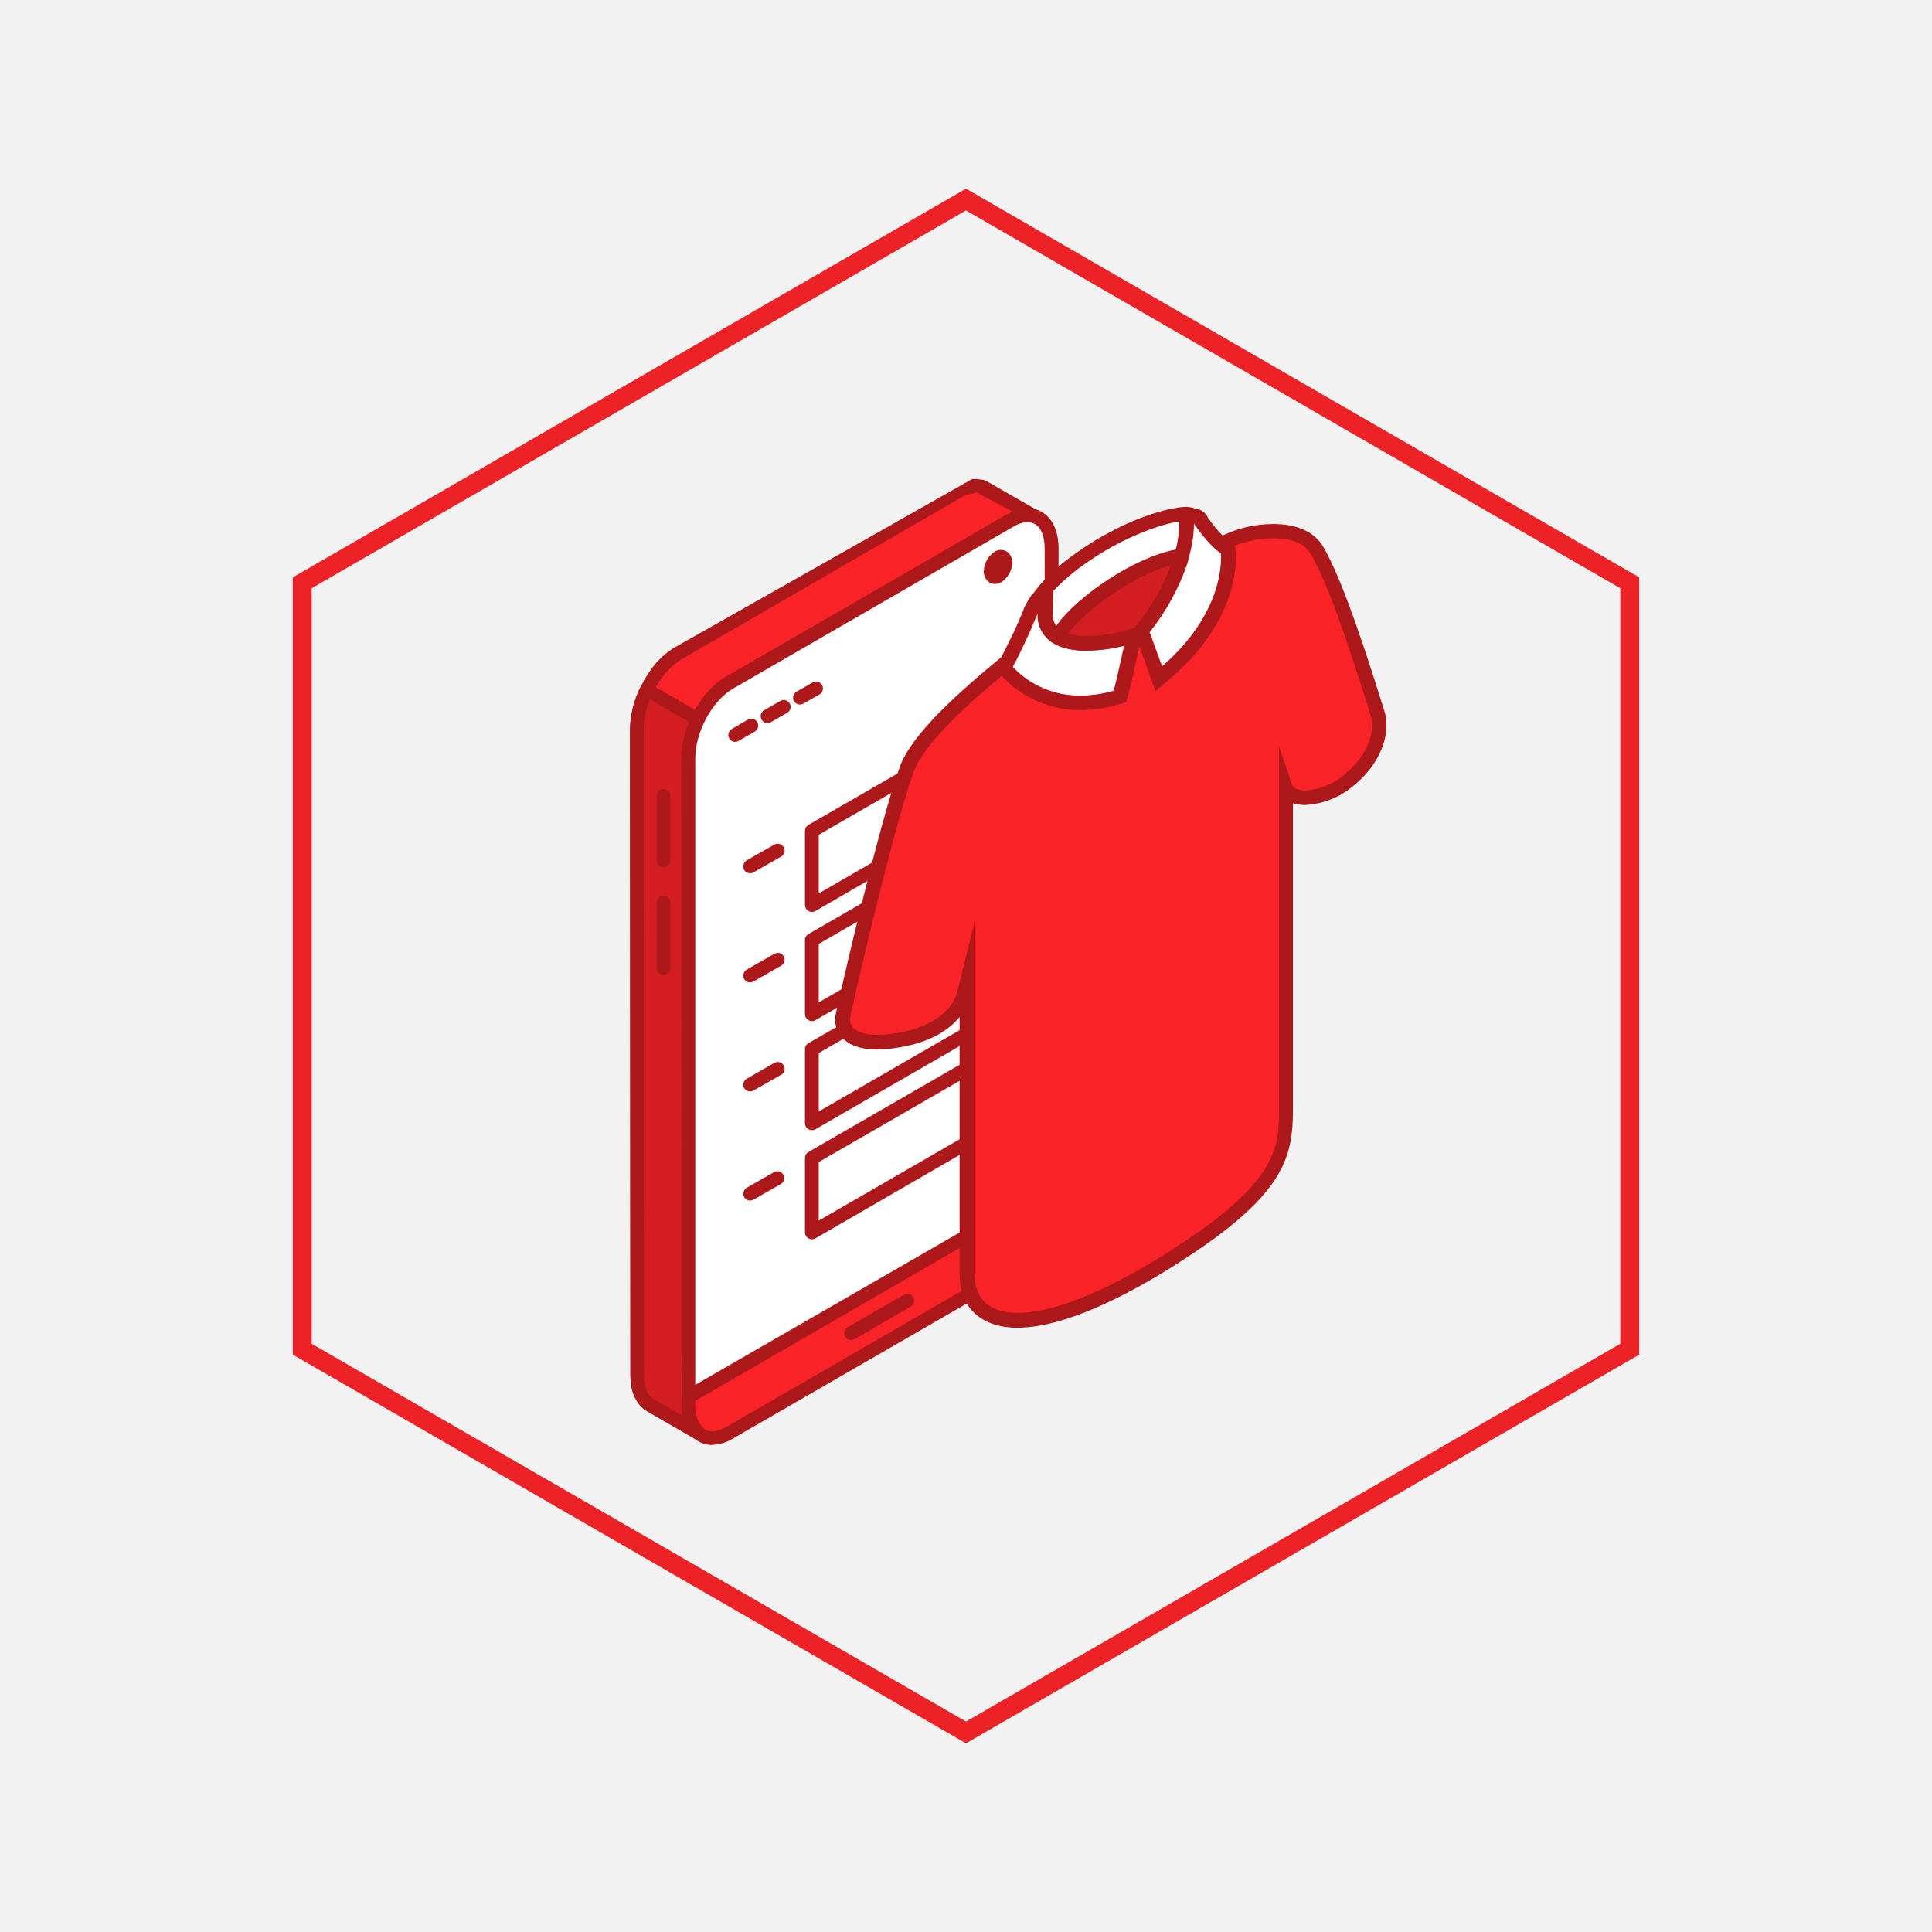 <svg width="230" height="230" viewBox="0 0 230 230" fill="none" xmlns="http://www.w3.org/2000/svg">
<rect width="230" height="230" fill="#F2F2F2"/>
<g filter="url(#filter0_dd_17803_58838)">
<path d="M115 22.461L195.141 68.731V161.27L115 207.539L34.859 161.27V68.731L115 22.461Z" fill="#F2F2F2"/>
<path d="M35.982 69.379L115 23.758L194.018 69.379V160.621L115 206.242L35.982 160.621V69.379Z" stroke="#EC2227" stroke-width="2.246"/>
</g>
<g clip-path="url(#clip0_17803_58838)">
<path fill-rule="evenodd" clip-rule="evenodd" d="M123.216 61.49L117.118 57.966L116.932 57.907L116.719 57.859L116.544 57.833H116.305H116.082H115.854L115.621 57.87L115.392 57.923L115.164 57.992L114.909 58.061L114.676 58.162L114.426 58.284L114.172 58.422L80.732 77.737C79.062 78.818 77.743 80.362 76.937 82.18C76.222 83.601 75.836 85.165 75.806 86.755L75.833 163.719C75.833 165.014 76.082 166.235 77.118 167.127L83.222 170.651C82.186 169.765 81.953 168.528 81.932 167.244V90.28C81.967 88.691 82.35 87.13 83.052 85.704C83.86 83.888 85.178 82.344 86.847 81.262L120.286 61.947L120.541 61.803L120.796 61.681L121.024 61.586L121.274 61.501L121.507 61.432L121.741 61.379L121.969 61.341H122.197H122.404H122.632L122.839 61.368L123.025 61.416L123.216 61.49Z" fill="#FA2327"/>
<path fill-rule="evenodd" clip-rule="evenodd" d="M116.248 58.63L114.772 59.033L114.565 59.15L81.168 78.46C79.74 79.32 78.636 80.625 77.654 82.558C76.999 83.88 76.637 85.329 76.593 86.804L76.656 163.688C76.709 165.073 76.98 165.885 77.67 166.485L81.258 168.545C81.178 168.111 81.141 167.67 81.147 167.228L81.099 90.264C81.139 88.555 81.556 86.874 82.32 85.344C83.418 83.104 84.714 81.586 86.417 80.567L120.573 60.907L116.248 58.63ZM83.243 171.459C83.097 171.454 82.954 171.416 82.824 171.347L76.731 167.823C75.255 166.575 75.069 164.983 75.048 163.73L75 86.772C75.045 85.064 75.462 83.387 76.221 81.857C77.325 79.612 78.615 78.094 80.313 77.08L115.738 57.027H116.269L117.081 57.138C117.081 57.138 117.309 57.207 117.33 57.212L123.594 60.806C123.775 60.906 123.911 61.072 123.976 61.269C124.04 61.466 124.026 61.68 123.939 61.867C123.861 62.053 123.716 62.202 123.533 62.286C123.35 62.369 123.143 62.381 122.951 62.319L122.325 62.207L120.855 62.611L120.648 62.679L87.267 81.979C85.724 82.966 84.513 84.394 83.79 86.077C83.121 87.394 82.759 88.846 82.728 90.323V167.25C82.771 168.635 83.047 169.447 83.742 170.036C83.894 170.172 83.991 170.358 84.017 170.56C84.042 170.762 83.994 170.966 83.88 171.135C83.805 171.234 83.709 171.314 83.599 171.37C83.489 171.426 83.367 171.457 83.243 171.459V171.459Z" fill="#AD181B"/>
<path fill-rule="evenodd" clip-rule="evenodd" d="M86.879 170.588L120.319 151.273C123.031 149.707 125.244 145.657 125.244 142.25L125.191 65.291C125.191 61.883 122.988 60.392 120.271 61.963L86.831 81.278C84.119 82.844 81.916 86.894 81.916 90.302V167.265C81.953 170.631 84.156 172.133 86.879 170.588Z" fill="#FA2327"/>
<path fill-rule="evenodd" clip-rule="evenodd" d="M122.32 62.154C121.731 62.186 121.161 62.369 120.664 62.684L87.266 81.978C84.804 83.39 82.734 87.201 82.734 90.296V167.26C82.734 168.677 83.169 169.739 83.933 170.174C84.57 170.551 85.472 170.445 86.439 169.882L119.878 150.567C122.341 149.149 124.416 145.349 124.416 142.249L124.363 65.291C124.363 63.868 123.949 62.812 123.19 62.377C122.922 62.228 122.621 62.152 122.314 62.154H122.32ZM84.83 172.026C84.239 172.031 83.657 171.881 83.142 171.591C81.863 170.853 81.147 169.277 81.147 167.26L81.099 90.296C81.099 86.628 83.493 82.27 86.439 80.572L119.857 61.246C121.359 60.376 122.824 60.28 123.997 60.949C125.292 61.687 125.998 63.263 125.998 65.28V142.212C125.998 145.88 123.625 150.248 120.69 151.947L87.251 171.257C86.521 171.709 85.688 171.965 84.83 172V172.026Z" fill="#AD181B"/>
<path fill-rule="evenodd" clip-rule="evenodd" d="M125.223 141.299L125.191 65.291C125.191 61.883 122.988 60.392 120.271 61.963L86.831 81.278C84.119 82.844 81.916 86.894 81.916 90.302V166.299L125.223 141.299Z" fill="white"/>
<path fill-rule="evenodd" clip-rule="evenodd" d="M122.32 62.154C121.731 62.186 121.161 62.369 120.664 62.684L87.266 81.978C84.804 83.39 82.734 87.201 82.734 90.296V164.882L124.416 140.864L124.363 65.29C124.363 63.868 123.949 62.812 123.19 62.377C122.922 62.228 122.621 62.152 122.314 62.154H122.32ZM81.953 167.116C81.807 167.112 81.663 167.074 81.534 167.005C81.412 166.932 81.312 166.827 81.244 166.702C81.176 166.577 81.142 166.436 81.147 166.294L81.099 90.296C81.099 86.628 83.493 82.27 86.439 80.572L119.857 61.246C121.359 60.376 122.824 60.269 123.997 60.959C125.292 61.687 125.998 63.263 125.998 65.28V141.288C126.001 141.431 125.967 141.572 125.898 141.697C125.829 141.822 125.728 141.926 125.605 142L82.367 167.005C82.24 167.074 82.098 167.112 81.953 167.116V167.116Z" fill="#AD181B"/>
<path fill-rule="evenodd" clip-rule="evenodd" d="M76.98 82.122V82.196C76.265 83.618 75.878 85.181 75.849 86.772L75.876 163.736C75.876 165.031 76.125 166.262 77.16 167.143L83.264 170.668C82.229 169.781 81.996 168.545 81.974 167.26V90.296C81.998 88.706 82.381 87.142 83.094 85.721V85.647L76.98 82.122Z" fill="#D41E21"/>
<path fill-rule="evenodd" clip-rule="evenodd" d="M77.373 83.279C76.909 84.394 76.657 85.586 76.629 86.793L76.656 163.688C76.709 165.073 76.98 165.886 77.67 166.485L81.258 168.545C81.178 168.111 81.141 167.67 81.146 167.228L81.099 90.264C81.136 88.777 81.457 87.311 82.043 85.944L77.373 83.248V83.279ZM83.243 171.459C83.097 171.454 82.953 171.416 82.824 171.347L76.73 167.823C75.255 166.576 75.069 164.983 75.048 163.731L75 86.772C75.042 85.062 75.458 83.382 76.221 81.852C76.27 81.739 76.343 81.639 76.434 81.557C76.526 81.476 76.634 81.415 76.751 81.379C76.855 81.341 76.966 81.325 77.076 81.331C77.187 81.337 77.295 81.366 77.394 81.416L83.493 84.941C83.671 85.044 83.804 85.21 83.864 85.408C83.924 85.605 83.907 85.817 83.816 86.002C83.153 87.343 82.791 88.812 82.755 90.307V167.228C82.797 168.614 83.073 169.426 83.769 170.015C83.92 170.151 84.018 170.337 84.043 170.539C84.068 170.74 84.02 170.945 83.906 171.114C83.831 171.22 83.732 171.307 83.617 171.367C83.501 171.427 83.373 171.458 83.243 171.459V171.459Z" fill="#AD181B"/>
<path fill-rule="evenodd" clip-rule="evenodd" d="M79.002 116.055C78.786 116.055 78.579 115.969 78.426 115.817C78.273 115.665 78.186 115.459 78.185 115.243V107.504C78.176 107.391 78.19 107.278 78.227 107.171C78.264 107.065 78.322 106.967 78.399 106.884C78.475 106.801 78.568 106.735 78.671 106.689C78.775 106.644 78.887 106.621 78.999 106.621C79.112 106.621 79.224 106.644 79.327 106.689C79.431 106.735 79.524 106.801 79.6 106.884C79.677 106.967 79.735 107.065 79.772 107.171C79.809 107.278 79.823 107.391 79.814 107.504V115.243C79.814 115.458 79.729 115.665 79.576 115.817C79.424 115.969 79.218 116.055 79.002 116.055V116.055Z" fill="#AD181B"/>
<path fill-rule="evenodd" clip-rule="evenodd" d="M79.002 103.242C78.785 103.241 78.577 103.153 78.424 102.999C78.271 102.845 78.185 102.637 78.185 102.419V94.686C78.201 94.481 78.294 94.29 78.445 94.151C78.596 94.011 78.794 93.934 78.999 93.934C79.205 93.934 79.403 94.011 79.554 94.151C79.705 94.29 79.798 94.481 79.814 94.686V102.419C79.814 102.636 79.729 102.843 79.577 102.997C79.425 103.151 79.218 103.239 79.002 103.242V103.242Z" fill="#AD181B"/>
<path fill-rule="evenodd" clip-rule="evenodd" d="M101.306 159.532C101.165 159.532 101.026 159.494 100.905 159.422C100.783 159.35 100.683 159.247 100.616 159.123C100.562 159.031 100.526 158.928 100.512 158.822C100.498 158.716 100.504 158.607 100.532 158.504C100.56 158.4 100.608 158.303 100.673 158.218C100.738 158.133 100.82 158.062 100.913 158.008L107.611 154.134C107.703 154.08 107.805 154.045 107.91 154.031C108.016 154.016 108.123 154.023 108.226 154.051C108.329 154.079 108.425 154.126 108.509 154.192C108.593 154.257 108.663 154.338 108.716 154.431C108.823 154.618 108.853 154.841 108.797 155.05C108.741 155.259 108.605 155.437 108.418 155.546L101.714 159.442C101.588 159.507 101.448 159.538 101.306 159.532V159.532Z" fill="#AD181B"/>
<path fill-rule="evenodd" clip-rule="evenodd" d="M118.795 66.384C118.538 66.565 118.326 66.803 118.175 67.079C118.024 67.355 117.938 67.662 117.925 67.977V67.977C117.925 68.582 118.317 68.847 118.795 68.571C119.059 68.394 119.277 68.158 119.433 67.882C119.589 67.605 119.678 67.296 119.692 66.979V66.979C119.692 66.379 119.283 66.108 118.795 66.384Z" fill="#FA2327"/>
<path fill-rule="evenodd" clip-rule="evenodd" d="M118.429 69.516C118.212 69.52 117.999 69.463 117.813 69.351C117.587 69.208 117.403 69.007 117.28 68.769C117.158 68.531 117.102 68.265 117.118 67.998C117.13 67.536 117.254 67.084 117.478 66.68C117.703 66.276 118.022 65.933 118.407 65.678C118.615 65.545 118.855 65.471 119.101 65.462C119.348 65.454 119.592 65.512 119.809 65.63C120.034 65.774 120.217 65.975 120.34 66.213C120.462 66.451 120.519 66.717 120.504 66.984C120.491 67.445 120.368 67.896 120.143 68.299C119.919 68.702 119.6 69.045 119.214 69.298C118.977 69.442 118.706 69.517 118.429 69.516V69.516Z" fill="#AD181B"/>
<path fill-rule="evenodd" clip-rule="evenodd" d="M110.424 120.307C110.281 120.305 110.14 120.267 110.014 120.197C109.889 120.126 109.784 120.025 109.708 119.903C109.653 119.811 109.617 119.708 109.602 119.602C109.588 119.496 109.594 119.387 109.622 119.283C109.65 119.18 109.698 119.082 109.764 118.997C109.829 118.912 109.912 118.841 110.005 118.789L116.592 115.015C116.779 114.909 117 114.882 117.207 114.938C117.413 114.995 117.589 115.131 117.696 115.317C117.751 115.41 117.786 115.512 117.801 115.618C117.815 115.724 117.808 115.832 117.779 115.936C117.751 116.039 117.703 116.136 117.636 116.22C117.57 116.305 117.488 116.375 117.394 116.427L110.839 120.201C110.713 120.273 110.57 120.309 110.424 120.307V120.307Z" fill="#AD181B"/>
<path fill-rule="evenodd" clip-rule="evenodd" d="M110.424 133.3C110.28 133.299 110.138 133.261 110.013 133.189C109.887 133.118 109.782 133.015 109.708 132.892C109.653 132.799 109.617 132.697 109.602 132.59C109.588 132.484 109.594 132.375 109.622 132.272C109.65 132.168 109.698 132.071 109.764 131.986C109.829 131.901 109.912 131.83 110.005 131.777L116.592 127.998C116.78 127.895 116.999 127.869 117.205 127.925C117.412 127.982 117.588 128.116 117.696 128.3C117.75 128.393 117.785 128.496 117.799 128.602C117.813 128.709 117.806 128.817 117.778 128.921C117.75 129.024 117.701 129.121 117.635 129.206C117.569 129.291 117.487 129.362 117.394 129.415L110.839 133.189C110.713 133.262 110.57 133.301 110.424 133.3Z" fill="#AD181B"/>
<path fill-rule="evenodd" clip-rule="evenodd" d="M87.521 88.317C87.342 88.315 87.168 88.254 87.026 88.145C86.884 88.035 86.782 87.882 86.735 87.709C86.689 87.536 86.7 87.352 86.767 87.186C86.834 87.02 86.953 86.88 87.107 86.788L89.039 85.662C89.131 85.609 89.233 85.575 89.338 85.561C89.443 85.547 89.55 85.554 89.653 85.582C89.755 85.609 89.852 85.657 89.936 85.722C90.02 85.787 90.09 85.868 90.143 85.96C90.199 86.052 90.236 86.155 90.252 86.262C90.268 86.369 90.263 86.478 90.237 86.583C90.211 86.688 90.164 86.787 90.1 86.874C90.036 86.961 89.955 87.035 89.862 87.09L87.924 88.2C87.803 88.275 87.664 88.315 87.521 88.317V88.317Z" fill="#AD181B"/>
<path fill-rule="evenodd" clip-rule="evenodd" d="M91.364 86.087C91.221 86.087 91.08 86.047 90.957 85.972C90.835 85.897 90.735 85.79 90.669 85.662C90.615 85.57 90.58 85.467 90.566 85.36C90.552 85.254 90.559 85.146 90.588 85.042C90.616 84.938 90.664 84.841 90.73 84.756C90.796 84.672 90.878 84.601 90.971 84.548L92.909 83.439C93.097 83.332 93.319 83.305 93.527 83.363C93.735 83.42 93.912 83.558 94.018 83.746C94.124 83.934 94.152 84.157 94.094 84.365C94.036 84.573 93.898 84.749 93.71 84.856L91.773 85.976C91.649 86.049 91.508 86.087 91.364 86.087V86.087Z" fill="#AD181B"/>
<path fill-rule="evenodd" clip-rule="evenodd" d="M95.228 83.868C95.049 83.868 94.875 83.808 94.733 83.699C94.591 83.589 94.489 83.436 94.442 83.263C94.395 83.09 94.407 82.906 94.475 82.74C94.544 82.574 94.665 82.436 94.819 82.345L96.762 81.236C96.949 81.136 97.168 81.112 97.373 81.17C97.577 81.227 97.751 81.362 97.859 81.545C97.966 81.728 97.999 81.945 97.95 82.152C97.901 82.358 97.774 82.538 97.595 82.653L95.647 83.757C95.52 83.831 95.375 83.87 95.228 83.868V83.868Z" fill="#AD181B"/>
<path fill-rule="evenodd" clip-rule="evenodd" d="M89.289 129.935C89.145 129.932 89.005 129.893 88.881 129.822C88.756 129.75 88.652 129.649 88.577 129.527C88.478 129.335 88.457 129.112 88.517 128.905C88.577 128.697 88.715 128.521 88.901 128.412L92.192 126.528C92.38 126.424 92.6 126.398 92.807 126.456C93.013 126.513 93.189 126.65 93.296 126.836C93.351 126.928 93.386 127.03 93.401 127.136C93.416 127.242 93.409 127.35 93.382 127.453C93.354 127.556 93.306 127.653 93.24 127.738C93.174 127.822 93.092 127.893 92.999 127.945L89.708 129.824C89.579 129.893 89.435 129.931 89.289 129.935V129.935Z" fill="#AD181B"/>
<path fill-rule="evenodd" clip-rule="evenodd" d="M89.289 142.924C89.144 142.923 89.001 142.884 88.876 142.81C88.751 142.737 88.648 142.631 88.577 142.504C88.48 142.313 88.459 142.092 88.52 141.885C88.58 141.679 88.716 141.504 88.901 141.395L92.192 139.516C92.379 139.426 92.592 139.411 92.789 139.473C92.987 139.535 93.153 139.669 93.256 139.849C93.358 140.028 93.388 140.24 93.341 140.441C93.293 140.643 93.171 140.818 92.999 140.933L89.708 142.817C89.578 142.885 89.435 142.921 89.289 142.924V142.924Z" fill="#AD181B"/>
<path fill-rule="evenodd" clip-rule="evenodd" d="M89.289 103.959C89.146 103.958 89.005 103.92 88.881 103.849C88.756 103.779 88.652 103.677 88.578 103.555C88.481 103.365 88.458 103.145 88.513 102.939C88.568 102.732 88.697 102.553 88.875 102.435L92.171 100.556C92.36 100.449 92.584 100.42 92.794 100.476C93.004 100.531 93.185 100.667 93.296 100.853C93.351 100.946 93.387 101.049 93.402 101.156C93.417 101.263 93.41 101.371 93.383 101.476C93.355 101.58 93.307 101.678 93.241 101.763C93.175 101.849 93.093 101.92 92.999 101.973L89.708 103.847C89.581 103.921 89.436 103.959 89.289 103.959V103.959Z" fill="#AD181B"/>
<path fill-rule="evenodd" clip-rule="evenodd" d="M89.289 116.947C89.145 116.946 89.004 116.908 88.88 116.836C88.755 116.765 88.651 116.662 88.578 116.538C88.48 116.346 88.459 116.124 88.519 115.917C88.58 115.71 88.716 115.534 88.901 115.424L92.192 113.545C92.38 113.438 92.602 113.409 92.81 113.466C93.018 113.523 93.195 113.66 93.302 113.847C93.409 114.034 93.437 114.256 93.38 114.464C93.323 114.672 93.186 114.849 92.999 114.956L89.708 116.841C89.58 116.911 89.435 116.947 89.289 116.947Z" fill="#AD181B"/>
<path fill-rule="evenodd" clip-rule="evenodd" d="M110.425 94.341C110.28 94.339 110.138 94.301 110.013 94.23C109.888 94.158 109.783 94.055 109.708 93.932C109.654 93.837 109.62 93.733 109.607 93.625C109.594 93.517 109.603 93.408 109.633 93.303C109.663 93.199 109.714 93.102 109.783 93.017C109.851 92.933 109.936 92.863 110.032 92.812L116.619 89.038C116.711 88.964 116.819 88.912 116.933 88.884C117.048 88.856 117.168 88.853 117.284 88.876C117.399 88.899 117.509 88.947 117.604 89.017C117.7 89.087 117.779 89.176 117.836 89.28C117.893 89.383 117.927 89.498 117.935 89.616C117.944 89.734 117.926 89.852 117.884 89.962C117.842 90.073 117.776 90.172 117.692 90.255C117.607 90.337 117.505 90.4 117.394 90.439L110.839 94.229C110.712 94.3 110.57 94.339 110.425 94.341V94.341Z" fill="#AD181B"/>
<path fill-rule="evenodd" clip-rule="evenodd" d="M110.424 107.329C110.278 107.325 110.134 107.282 110.009 107.206C109.883 107.13 109.78 107.022 109.708 106.894C109.653 106.801 109.617 106.699 109.602 106.592C109.588 106.486 109.594 106.378 109.622 106.274C109.65 106.17 109.698 106.073 109.764 105.988C109.829 105.903 109.912 105.832 110.005 105.779L116.592 102.005C116.778 101.899 116.999 101.871 117.205 101.926C117.412 101.982 117.589 102.117 117.696 102.302C117.75 102.396 117.785 102.499 117.799 102.606C117.813 102.713 117.806 102.821 117.778 102.925C117.75 103.029 117.702 103.127 117.636 103.212C117.57 103.297 117.487 103.369 117.394 103.422L110.839 107.212C110.713 107.287 110.57 107.328 110.424 107.329V107.329Z" fill="#AD181B"/>
<path fill-rule="evenodd" clip-rule="evenodd" d="M118.636 86.215L96.661 98.911V107.754L118.636 95.063V86.215Z" fill="white"/>
<path fill-rule="evenodd" clip-rule="evenodd" d="M97.468 99.383V106.363L117.835 94.59V87.631L97.468 99.383ZM96.662 108.565C96.444 108.567 96.234 108.482 96.078 108.33C95.922 108.178 95.832 107.971 95.828 107.753V98.932C95.827 98.787 95.863 98.644 95.934 98.517C96.005 98.391 96.107 98.285 96.232 98.21L118.243 85.508C118.368 85.44 118.507 85.405 118.649 85.405C118.791 85.405 118.931 85.44 119.055 85.508C119.175 85.579 119.276 85.679 119.347 85.798C119.418 85.918 119.459 86.054 119.464 86.193V95.062C119.459 95.202 119.419 95.337 119.348 95.457C119.276 95.577 119.176 95.677 119.055 95.747L97.076 108.454C96.95 108.528 96.807 108.566 96.662 108.565V108.565Z" fill="#AD181B"/>
<path fill-rule="evenodd" clip-rule="evenodd" d="M118.636 99.203L96.661 111.904V120.747L118.636 108.04V99.203Z" fill="white"/>
<path fill-rule="evenodd" clip-rule="evenodd" d="M97.468 112.372V119.33L117.834 107.573V100.62L97.468 112.372ZM96.662 121.565C96.515 121.561 96.371 121.523 96.242 121.453C96.119 121.381 96.016 121.278 95.944 121.154C95.871 121.031 95.832 120.891 95.828 120.747V111.905C95.829 111.761 95.868 111.62 95.941 111.497C96.014 111.373 96.118 111.27 96.242 111.199L118.243 98.502C118.367 98.432 118.507 98.395 118.649 98.395C118.792 98.395 118.931 98.432 119.055 98.502C119.18 98.572 119.283 98.674 119.355 98.797C119.427 98.92 119.464 99.06 119.464 99.203V108.04C119.464 108.184 119.426 108.325 119.355 108.448C119.283 108.572 119.18 108.675 119.055 108.746L97.076 121.453C96.948 121.522 96.806 121.561 96.662 121.565V121.565Z" fill="#AD181B"/>
<path fill-rule="evenodd" clip-rule="evenodd" d="M118.636 112.197L96.661 124.893V133.73L118.636 121.034V112.197Z" fill="white"/>
<path fill-rule="evenodd" clip-rule="evenodd" d="M97.468 125.365V132.318L117.834 120.562V113.608L97.468 125.365ZM96.662 134.542C96.444 134.544 96.234 134.459 96.078 134.307C95.922 134.155 95.832 133.948 95.828 133.73V124.893C95.829 124.749 95.868 124.608 95.941 124.485C96.014 124.361 96.118 124.258 96.242 124.187L118.243 111.49C118.366 111.418 118.506 111.379 118.649 111.379C118.792 111.379 118.932 111.418 119.055 111.49C119.179 111.562 119.282 111.665 119.354 111.789C119.426 111.913 119.464 112.053 119.464 112.196V121.034C119.467 121.18 119.431 121.324 119.359 121.451C119.287 121.578 119.182 121.683 119.055 121.756L97.076 134.431C96.95 134.505 96.807 134.543 96.662 134.542V134.542Z" fill="#AD181B"/>
<path fill-rule="evenodd" clip-rule="evenodd" d="M118.636 125.18L96.661 137.881V146.719L118.636 134.022V125.18Z" fill="white"/>
<path fill-rule="evenodd" clip-rule="evenodd" d="M97.468 138.343V145.312L117.834 133.55V126.591L97.468 138.343ZM96.661 147.536C96.514 147.532 96.371 147.494 96.242 147.425C96.117 147.353 96.013 147.251 95.941 147.127C95.868 147.003 95.829 146.862 95.828 146.719V137.881C95.825 137.734 95.861 137.589 95.932 137.461C96.002 137.332 96.106 137.225 96.231 137.149L118.232 124.452C118.356 124.382 118.496 124.345 118.638 124.345C118.781 124.345 118.92 124.382 119.044 124.452C119.167 124.525 119.269 124.628 119.341 124.752C119.412 124.875 119.451 125.015 119.453 125.158V134.001C119.451 134.145 119.413 134.285 119.342 134.41C119.27 134.535 119.168 134.639 119.044 134.712L97.075 147.425C96.948 147.493 96.806 147.532 96.661 147.536V147.536Z" fill="#AD181B"/>
<path d="M121.179 157.164C117.346 157.164 115.149 155.158 115.149 151.665V116.803C115 117.414 114.873 117.934 114.783 118.29C114.252 120.413 111.938 122.992 106.98 123.815C106.142 123.964 105.294 124.042 104.443 124.049C102.707 124.049 101.486 123.635 100.818 122.817C100.603 122.552 100.451 122.241 100.372 121.908C100.294 121.575 100.292 121.229 100.366 120.896C100.637 119.585 105.345 98.868 107.967 91.591C109.448 87.409 116.677 81.443 119.873 78.815C120.053 78.486 120.239 78.13 120.404 77.754C120.423 77.713 120.447 77.674 120.473 77.637C121.47 75.668 122.32 73.651 122.638 72.86C122.638 72.828 122.755 72.578 122.755 72.578C123.986 70.062 126.539 67.637 130.6 65.1C134.146 62.881 138.748 61.145 141.078 61.145C141.427 61.138 141.775 61.19 142.107 61.299C142.317 61.313 142.515 61.397 142.67 61.538C142.721 61.575 142.769 61.616 142.813 61.66C142.914 61.788 143 61.927 143.068 62.074C143.707 63.027 144.453 63.903 145.292 64.686L145.372 64.749C147.264 63.716 149.389 63.18 151.545 63.194C153.997 63.194 155.791 63.953 156.678 65.317C158.334 68.003 160.722 74.383 163.785 84.272L163.96 84.802C164.761 87.382 163.355 90.641 160.451 92.934C159.003 94.12 157.215 94.815 155.345 94.919C154.257 94.919 153.445 94.548 153.063 93.889V131.851C153.063 136.703 153.063 141.289 138.864 150.137C131.55 154.749 125.425 157.164 121.179 157.164Z" fill="#FA2327"/>
<path d="M130.86 67.35C128.206 68.884 124.49 70.88 123.466 73.114C122.601 75.046 125.791 79.16 132.022 77.541C132.68 77.509 133.742 77.753 135.207 76.92C136.672 76.087 136.852 75.269 136.852 75.269C143.079 69.696 143.11 63.189 142.24 62.292C141.194 61.246 133.514 65.821 130.86 67.35Z" fill="#D41E21"/>
<path d="M139.973 65.434C140.249 64.395 140.391 63.325 140.398 62.249V62.064C138.084 62.372 134.182 63.911 131.077 65.848C128.968 67.096 127.038 68.624 125.34 70.392L125.297 72.95C125.263 73.514 125.414 74.073 125.727 74.543C128.275 70.933 135.021 66.374 139.973 65.434Z" fill="white"/>
<path d="M145.377 65.832C145.157 65.688 144.947 65.528 144.75 65.354C144.681 65.301 144.618 65.232 144.549 65.168C144.251 64.893 143.968 64.602 143.699 64.298C143.217 63.741 142.765 63.158 142.346 62.552L142.144 62.249V62.212C142.144 63.228 142.034 64.24 141.815 65.232C141.757 65.524 141.677 65.805 141.603 66.092C141.529 66.379 141.475 66.686 141.391 66.968C140.376 69.971 138.843 72.773 136.863 75.248L138.349 79.335C146.183 72.562 145.377 65.832 145.377 65.832Z" fill="white"/>
<path d="M126.348 77.016C126.086 76.92 125.832 76.802 125.589 76.665C124.929 76.308 124.388 75.766 124.03 75.107C123.672 74.447 123.513 73.698 123.572 72.95V72.95L123.466 73.205C123.333 73.523 123.084 74.118 122.755 74.877C122.606 75.211 122.447 75.572 122.272 75.938C121.948 76.65 121.587 77.409 121.21 78.162C120.998 78.592 120.78 79.006 120.568 79.388C121.613 80.497 122.877 81.376 124.281 81.968C125.685 82.561 127.197 82.853 128.721 82.828C130.053 82.82 131.377 82.622 132.654 82.239L133.009 80.838L133.901 76.873C132.422 77.248 130.904 77.447 129.379 77.467C128.35 77.485 127.326 77.333 126.348 77.016V77.016Z" fill="white"/>
<path d="M164.798 84.601L164.623 84.07C161.497 73.985 159.14 67.711 157.426 64.93C156.401 63.285 154.321 62.382 151.587 62.382C149.499 62.384 147.438 62.85 145.552 63.746C145.494 63.683 145.435 63.63 145.371 63.571L145.17 63.37C145.021 63.205 144.873 63.04 144.735 62.87L144.655 62.775C144.321 62.366 144.034 61.968 143.822 61.666C143.773 61.557 143.716 61.452 143.652 61.352V61.352C143.594 61.265 143.528 61.184 143.455 61.108V61.108C143.329 60.976 143.182 60.865 143.02 60.779C142.96 60.741 142.896 60.709 142.829 60.684V60.684H142.76C142.658 60.633 142.551 60.592 142.442 60.562C142.388 60.562 142.309 60.562 142.25 60.53C142.192 60.498 142.091 60.471 142.001 60.456C141.754 60.393 141.502 60.354 141.247 60.339H141.184C140.917 60.346 140.651 60.367 140.387 60.402C140.329 60.402 140.244 60.434 140.186 60.445C139.591 60.529 139.003 60.649 138.423 60.806L137.893 60.954C137.219 61.151 136.513 61.39 135.77 61.671L135.281 61.867C134.506 62.181 133.721 62.531 132.94 62.929L132.633 63.088C131.794 63.518 130.961 63.975 130.175 64.463C129.225 65.057 128.37 65.641 127.58 66.22L127.526 66.262C126.79 66.801 126.081 67.376 125.403 67.987V67.987C125.133 68.237 124.873 68.481 124.639 68.725L124.549 68.81C124.443 68.921 124.336 69.028 124.236 69.139C123.811 69.599 123.416 70.085 123.052 70.594L122.824 70.8C122.526 71.233 122.258 71.685 122.022 72.154C121.98 72.228 121.943 72.303 121.911 72.372C121.871 72.466 121.839 72.564 121.815 72.663L121.688 72.966L121.608 73.147C121.55 73.295 121.476 73.465 121.401 73.64C121.327 73.815 121.263 73.948 121.194 74.113L120.971 74.643C120.812 74.994 120.642 75.365 120.44 75.753L119.639 77.377C119.49 77.685 119.336 77.966 119.183 78.247C113.949 82.563 108.524 87.43 107.128 91.273C104.474 98.645 99.809 119.197 99.496 120.7C99.392 121.161 99.395 121.639 99.504 122.099C99.612 122.558 99.824 122.987 100.122 123.354C100.961 124.41 102.41 124.941 104.416 124.941C105.306 124.929 106.194 124.846 107.07 124.691C110.939 124.049 113.068 122.499 114.236 121.076V151.692C114.236 155.673 116.81 158.062 121.136 158.062C125.568 158.062 131.852 155.604 139.315 150.96C152.925 142.467 153.933 137.929 153.922 131.942V95.62C154.383 95.765 154.863 95.837 155.345 95.832C157.41 95.735 159.389 94.974 160.987 93.661C164.172 91.161 165.706 87.52 164.798 84.601ZM138.317 79.357L136.831 75.27C138.808 72.794 140.337 69.992 141.348 66.989C141.433 66.708 141.486 66.406 141.56 66.114C141.635 65.822 141.714 65.546 141.773 65.254C141.992 64.264 142.102 63.253 142.102 62.239V62.239V62.276L142.304 62.579L142.33 62.616C142.452 62.791 142.622 63.025 142.813 63.279L142.935 63.433C143.116 63.672 143.317 63.916 143.54 64.176L143.657 64.325L143.737 64.404C143.949 64.643 144.167 64.866 144.4 65.084C144.437 65.121 144.469 65.163 144.506 65.195C144.543 65.227 144.639 65.328 144.708 65.381C144.905 65.555 145.114 65.715 145.334 65.859C145.334 65.859 146.184 72.563 138.317 79.357ZM121.178 78.152C121.545 77.43 121.879 76.724 122.192 76.029L122.25 75.912C122.298 75.806 122.341 75.716 122.383 75.609C122.5 75.349 122.611 75.11 122.712 74.882V74.834C122.744 74.755 122.765 74.702 122.802 74.627C122.925 74.335 123.047 74.065 123.142 73.837L123.185 73.73C123.27 73.529 123.365 73.311 123.413 73.2L123.519 72.945C123.46 73.693 123.619 74.442 123.977 75.101C124.335 75.761 124.877 76.302 125.536 76.66C125.779 76.797 126.033 76.914 126.295 77.011C127.267 77.322 128.284 77.471 129.305 77.451C130.83 77.431 132.348 77.232 133.827 76.857L132.935 80.822L132.58 82.223C131.303 82.606 129.979 82.805 128.646 82.812C127.123 82.838 125.611 82.545 124.207 81.953C122.803 81.36 121.538 80.482 120.494 79.373C120.759 78.996 120.977 78.582 121.178 78.152ZM126.603 69.129C126.89 68.874 127.192 68.598 127.516 68.348L127.919 68.03C128.248 67.775 128.593 67.499 128.981 67.255L129.421 66.942C129.952 66.581 130.483 66.215 131.083 65.843C131.805 65.392 132.569 64.972 133.344 64.574L133.625 64.431C134.352 64.07 135.08 63.741 135.796 63.449L136.242 63.269C136.911 63.003 137.553 62.78 138.163 62.589L138.694 62.441C139.201 62.298 139.715 62.183 140.233 62.096H140.414V62.244C140.407 63.319 140.265 64.389 139.989 65.429C135.037 66.368 128.312 70.928 125.738 74.527C125.425 74.057 125.274 73.498 125.308 72.934L125.35 70.376C125.653 70.047 125.987 69.707 126.348 69.373L126.603 69.129ZM133.413 75.195C132.083 75.53 130.718 75.708 129.347 75.726C128.602 75.737 127.859 75.644 127.139 75.45C129.177 72.663 134.926 68.502 139.4 67.297C138.455 69.767 137.143 72.081 135.509 74.16L134.979 74.776L133.413 75.195ZM159.952 92.308C158.655 93.375 157.054 94.005 155.377 94.107C154.538 94.107 153.928 93.847 153.784 93.332C153.37 92.053 152.256 88.879 152.256 88.879V131.544C152.256 136.416 152.622 140.636 138.455 149.452C130.902 154.155 125.026 156.294 121.184 156.294C117.818 156.294 116.014 154.659 116.014 151.66V109.803C116.014 109.803 114.421 116.172 113.954 118.088C113.487 120.004 111.369 122.212 106.847 122.966C106.055 123.106 105.252 123.18 104.448 123.189C101.826 123.189 100.992 122.127 101.215 121.066C101.497 119.707 106.178 99.102 108.779 91.873C110.048 88.364 115.785 83.348 119.252 80.461C120.458 81.766 121.925 82.803 123.558 83.504C125.192 84.204 126.954 84.553 128.731 84.527C130.225 84.517 131.71 84.295 133.142 83.868L134.087 83.598L134.331 82.648L134.687 81.246L135.589 77.228L135.647 76.963L136.709 79.935L137.564 82.281L139.453 80.652C147.946 73.343 147.134 65.928 147.097 65.615L147.006 64.962C148.457 64.39 150.001 64.09 151.56 64.075C153.45 64.075 155.191 64.564 155.961 65.806C158.561 70.052 162.447 82.849 163.153 85.116C163.859 87.382 162.5 90.296 159.926 92.313L159.952 92.308Z" fill="#AD181B"/>
</g>
<defs>
<filter id="filter0_dd_17803_58838" x="25.874" y="13.477" width="178.251" height="203.047" filterUnits="userSpaceOnUse" color-interpolation-filters="sRGB">
<feFlood flood-opacity="0" result="BackgroundImageFix"/>
<feColorMatrix in="SourceAlpha" type="matrix" values="0 0 0 0 0 0 0 0 0 0 0 0 0 0 0 0 0 0 127 0" result="hardAlpha"/>
<feOffset dx="-2.246" dy="-2.246"/>
<feGaussianBlur stdDeviation="3.369"/>
<feColorMatrix type="matrix" values="0 0 0 0 1 0 0 0 0 1 0 0 0 0 1 0 0 0 1 0"/>
<feBlend mode="normal" in2="BackgroundImageFix" result="effect1_dropShadow_17803_58838"/>
<feColorMatrix in="SourceAlpha" type="matrix" values="0 0 0 0 0 0 0 0 0 0 0 0 0 0 0 0 0 0 127 0" result="hardAlpha"/>
<feOffset dx="2.246" dy="2.246"/>
<feGaussianBlur stdDeviation="3.369"/>
<feColorMatrix type="matrix" values="0 0 0 0 0.682 0 0 0 0 0.682 0 0 0 0 0.753 0 0 0 0.4 0"/>
<feBlend mode="normal" in2="effect1_dropShadow_17803_58838" result="effect2_dropShadow_17803_58838"/>
<feBlend mode="normal" in="SourceGraphic" in2="effect2_dropShadow_17803_58838" result="shape"/>
</filter>
<clipPath id="clip0_17803_58838">
<rect width="90.058" height="115" fill="white" transform="translate(75 57)"/>
</clipPath>
</defs>
</svg>
